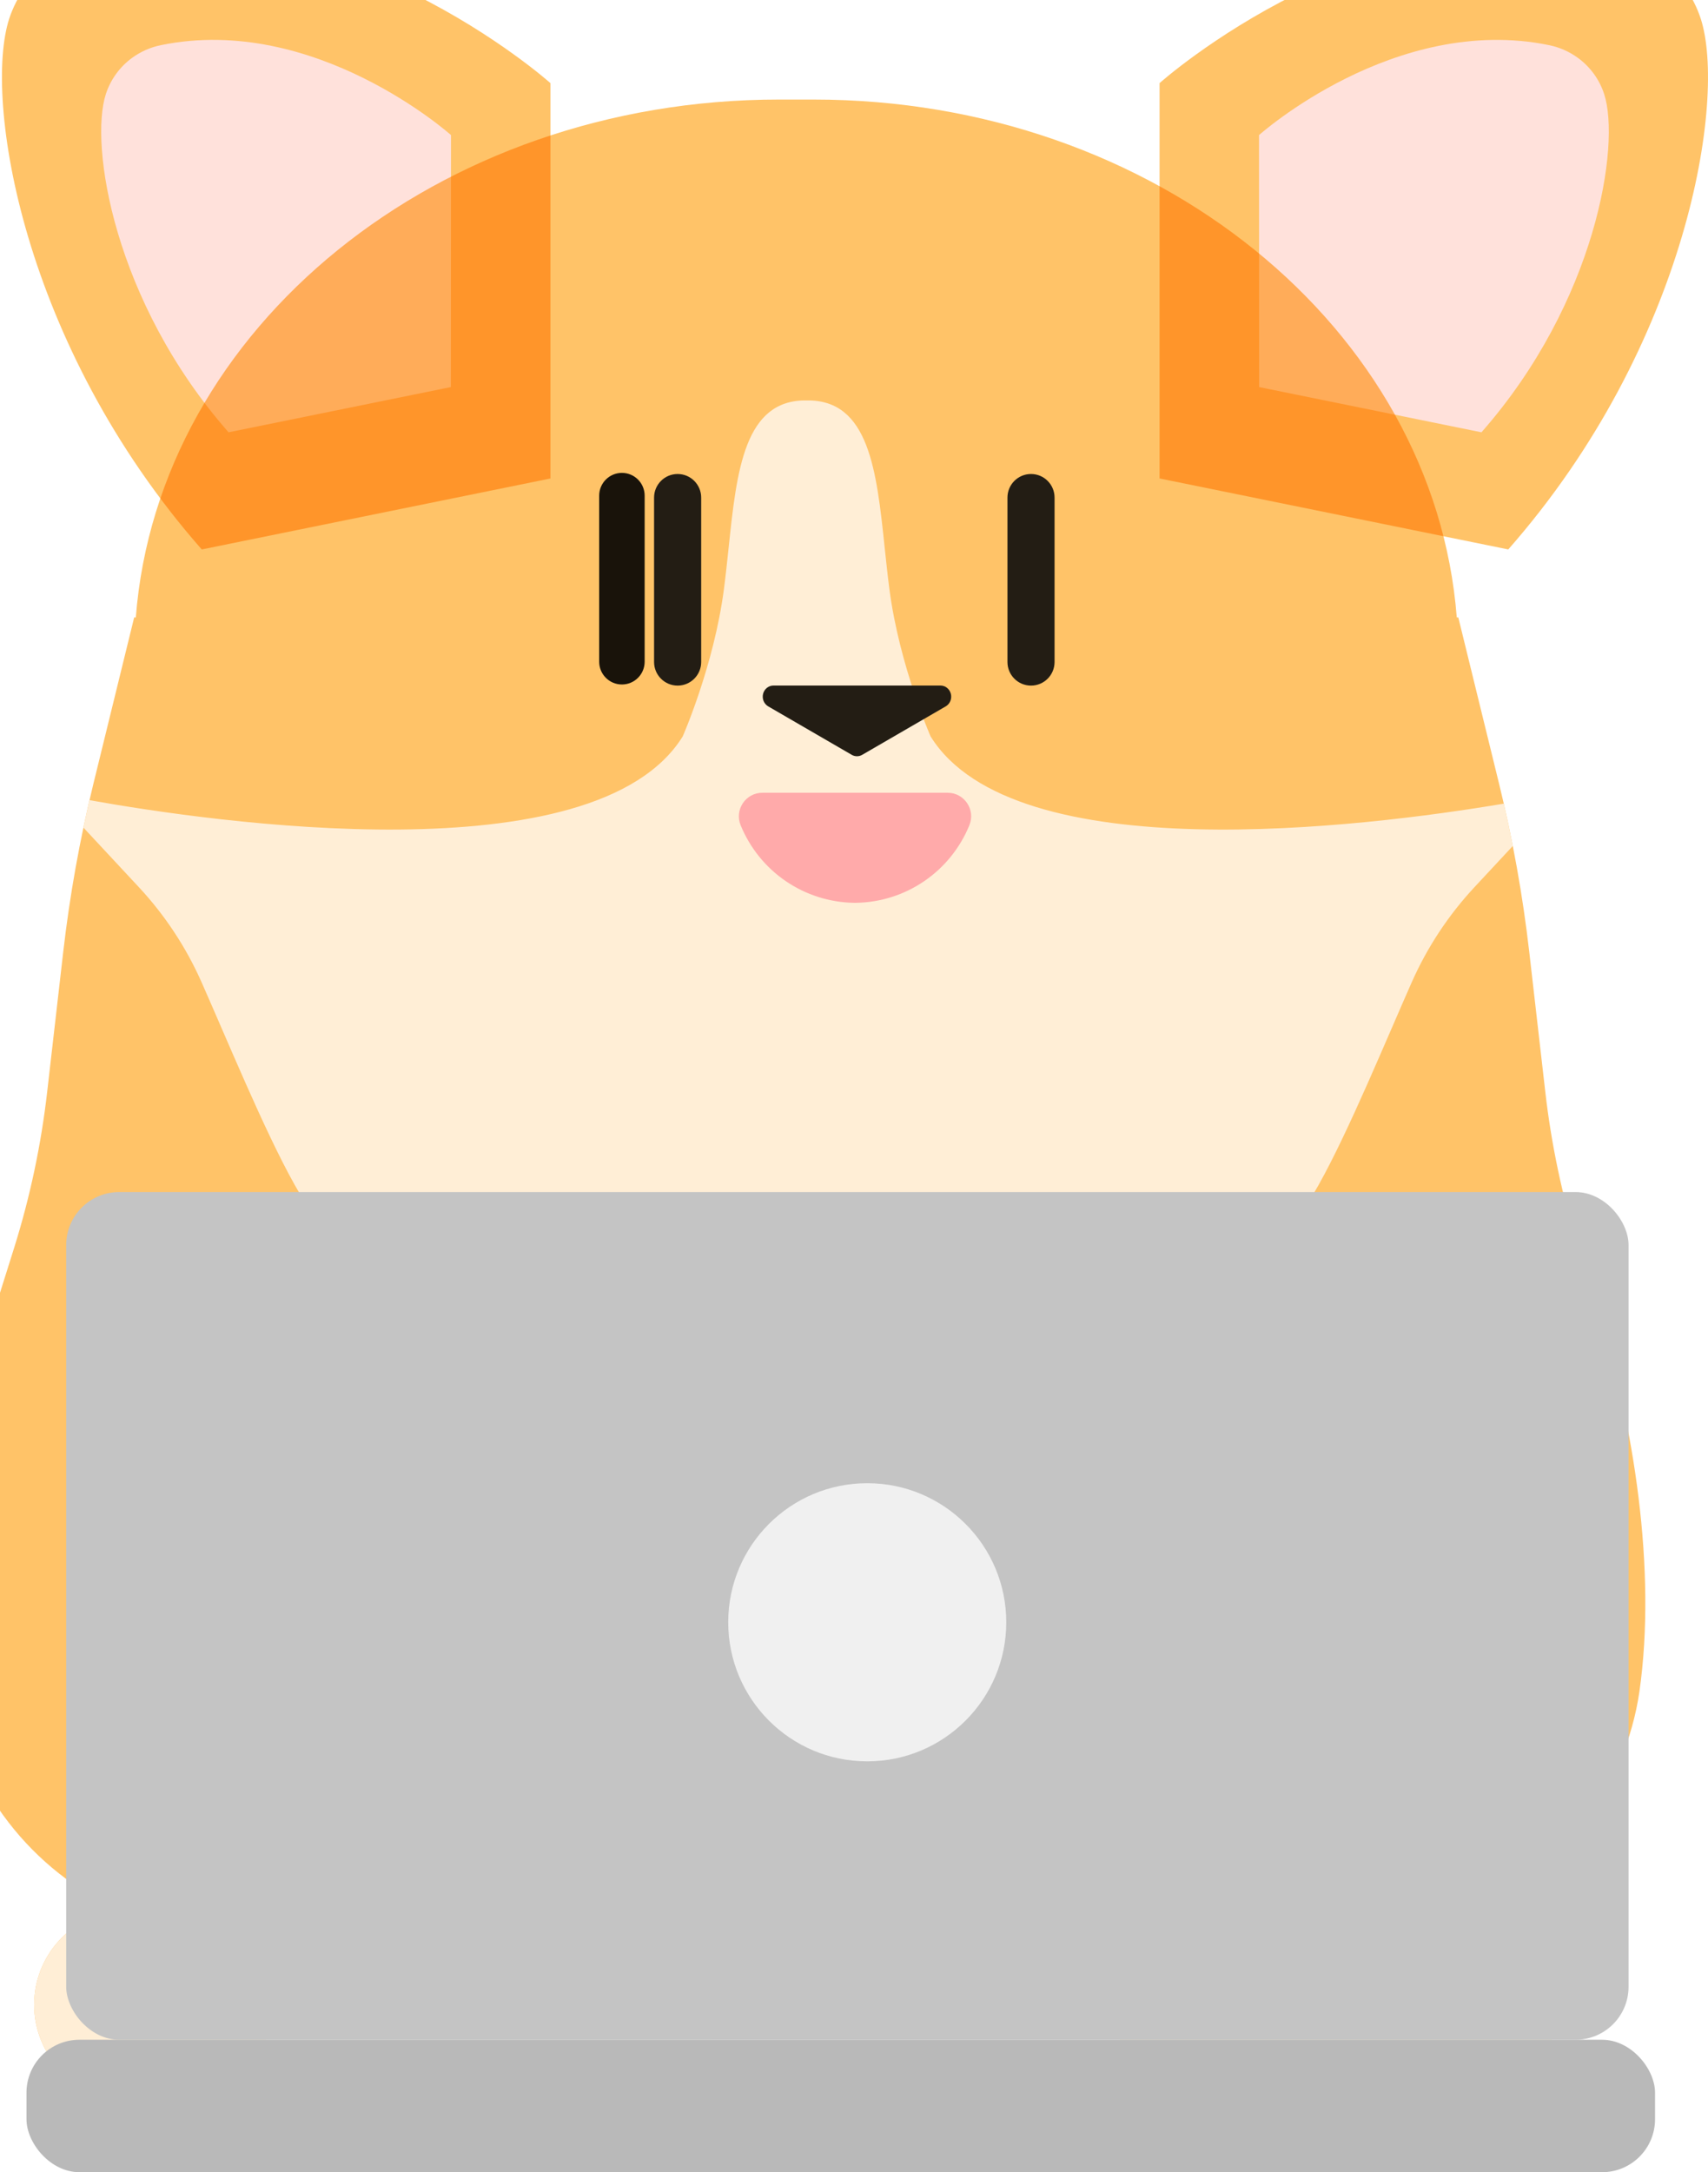 <svg width="129" height="164" viewBox="0 0 129 164" fill="none" xmlns="http://www.w3.org/2000/svg">
<path d="M46.974 35.703H46.969C46.022 35.703 45.254 36.473 45.254 37.423V49.958C45.254 50.908 46.022 51.678 46.969 51.678H46.974C47.921 51.678 48.689 50.908 48.689 49.958V37.423C48.689 36.473 47.921 35.703 46.974 35.703Z" fill="#191919"/>
<g filter="url(#filter0_i)">
<g filter="url(#filter1_i)">
<path d="M41.572 11.276C41.572 11.276 25.479 -3.12 7.232 0.622C5.992 0.873 4.821 1.389 3.798 2.134C2.34 3.204 1.253 4.706 0.69 6.427C-1.24 12.432 1.612 30.989 15.238 46.483L41.572 41.125V11.276Z" fill="#FFC368"/>
<path d="M34.063 15.199C34.063 15.199 23.805 6.02 12.159 8.407C11.369 8.567 10.623 8.896 9.972 9.372C9.041 10.052 8.348 11.009 7.993 12.107C6.753 15.924 8.576 27.763 17.263 37.638L34.05 34.224L34.063 15.199Z" fill="#FFE1DB"/>
</g>
<g filter="url(#filter2_i)">
<path d="M87.579 11.275C87.579 11.275 103.672 -3.121 121.919 0.621C123.159 0.872 124.33 1.388 125.353 2.133C126.812 3.202 127.898 4.704 128.457 6.427C130.387 12.41 127.54 30.988 113.914 46.482L87.579 41.124V11.275Z" fill="#FFC368"/>
<path d="M95.089 15.2C95.089 15.2 105.347 6.021 116.993 8.408C117.783 8.568 118.528 8.897 119.179 9.373C120.11 10.053 120.803 11.01 121.159 12.108C122.399 15.925 120.576 27.764 111.889 37.639L95.101 34.225L95.089 15.2Z" fill="#FFE1DB"/>
</g>
</g>
<g filter="url(#filter3_i)">
<path d="M88.377 149.396C88.194 150.031 88.101 150.688 88.1 151.348C88.1 153.242 88.85 155.059 90.186 156.398C91.521 157.738 93.332 158.491 95.221 158.492H114.567C115.502 158.492 116.429 158.307 117.293 157.948C118.157 157.589 118.942 157.063 119.604 156.4C120.265 155.736 120.789 154.948 121.147 154.082C121.505 153.215 121.688 152.286 121.688 151.348C121.688 149.566 121.023 147.849 119.823 146.533C118.624 145.218 116.978 144.401 115.207 144.241C118.506 142.755 121.388 140.478 123.601 137.611C125.834 134.74 127.287 131.338 127.817 127.736C129.148 118.445 127.342 107.41 124.738 99.101L123.192 94.162C121.998 90.341 121.167 86.416 120.712 82.438L119.501 71.879C119.011 67.61 118.252 63.376 117.228 59.203L114.141 46.614H114.025C112.327 24.775 91.233 7.516 65.456 7.516C65.018 7.516 64.58 7.516 64.142 7.516C63.704 7.516 63.266 7.516 62.828 7.516C37.051 7.516 15.957 24.775 14.258 46.614H14.134L11.047 59.203C10.024 63.376 9.265 67.61 8.774 71.879L7.563 82.438C7.108 86.416 6.278 90.341 5.083 94.162L3.53 99.101C0.926 107.389 -0.88 118.445 0.446 127.736C0.978 131.337 2.431 134.739 4.662 137.611C6.877 140.477 9.761 142.754 13.06 144.241C11.29 144.401 9.643 145.218 8.444 146.533C7.245 147.849 6.58 149.566 6.58 151.348C6.579 152.286 6.763 153.215 7.12 154.082C7.478 154.948 8.002 155.736 8.664 156.4C9.325 157.063 10.11 157.589 10.975 157.948C11.839 158.307 12.765 158.492 13.7 158.492H33.063C34.953 158.492 36.765 157.74 38.101 156.4C39.437 155.06 40.188 153.243 40.188 151.348C40.187 150.688 40.094 150.031 39.911 149.396L55.616 151.427C62.299 152.459 67.031 152.629 73.338 151.427L88.377 149.396Z" fill="#FFC368"/>
<path fill-rule="evenodd" clip-rule="evenodd" d="M88.101 151.348C88.101 150.688 88.194 150.031 88.377 149.396L73.338 151.427C67.031 152.629 62.299 152.459 55.616 151.427L39.911 149.396C40.095 150.031 40.188 150.688 40.188 151.348C40.188 153.243 39.438 155.06 38.102 156.4C36.765 157.74 34.953 158.492 33.063 158.492H13.701C12.765 158.492 11.839 158.308 10.975 157.949C10.111 157.589 9.326 157.063 8.664 156.4C8.003 155.736 7.479 154.949 7.121 154.082C6.763 153.215 6.58 152.286 6.58 151.348C6.58 149.566 7.245 147.849 8.444 146.534C9.644 145.218 11.29 144.401 13.06 144.241C13.06 144.241 13.059 144.241 13.059 144.241C28.474 143.523 59.918 140.074 56.276 123.813C54.005 113.64 43.035 104.765 35.156 98.391L35.156 98.391C31.953 95.8 29.261 93.621 27.871 91.937C25.902 89.553 23.078 83.033 20.717 77.583C20.189 76.363 19.684 75.197 19.217 74.143C18.05 71.513 16.455 69.096 14.497 66.991L10.3 62.484C10.446 61.792 10.599 61.102 10.759 60.412C20.069 62.077 48.924 66.262 55.561 55.604C55.561 55.604 57.919 50.264 58.675 44.483C58.811 43.448 58.921 42.398 59.03 41.363C59.643 35.537 60.21 30.156 64.925 30.233C69.64 30.156 70.206 35.537 70.819 41.363L70.819 41.363C70.928 42.399 71.039 43.448 71.174 44.483C71.93 50.264 74.288 55.604 74.288 55.604C80.598 65.737 106.993 62.453 117.578 60.675C117.822 61.736 118.049 62.801 118.258 63.87L115.352 66.991C113.394 69.096 111.799 71.513 110.632 74.143C110.165 75.197 109.66 76.363 109.132 77.583L109.132 77.583C106.771 83.033 103.947 89.554 101.978 91.937C100.589 93.621 97.896 95.8 94.693 98.391C86.814 104.765 75.844 113.64 73.573 123.813C70.04 139.588 99.528 143.306 115.367 144.169C115.314 144.193 115.261 144.217 115.208 144.241C116.978 144.401 118.625 145.218 119.824 146.534C121.023 147.849 121.688 149.566 121.688 151.348C121.689 152.286 121.505 153.215 121.147 154.082C120.79 154.949 120.265 155.736 119.604 156.4C118.943 157.063 118.158 157.589 117.293 157.949C116.429 158.308 115.503 158.492 114.567 158.492H95.222C93.332 158.491 91.521 157.738 90.186 156.398C88.851 155.059 88.101 153.242 88.101 151.348Z" fill="#FFEED6"/>
</g>
<g filter="url(#filter4_di)">
<path d="M26.311 136.161V143.62C24.533 144.429 23.084 145.824 22.206 147.572C21.327 149.32 21.072 151.318 21.482 153.232C21.891 155.146 22.942 156.862 24.459 158.095C25.976 159.328 27.867 160.003 29.82 160.009H47.926C50.195 160.008 52.371 159.104 53.975 157.494C55.58 155.885 56.481 153.703 56.481 151.427V127.873L26.311 136.161Z" fill="#FFFDF8"/>
</g>
<path d="M51.181 35.787H51.177C50.196 35.787 49.4 36.585 49.4 37.569V49.98C49.4 50.964 50.196 51.762 51.177 51.762H51.181C52.163 51.762 52.958 50.964 52.958 49.98V37.569C52.958 36.585 52.163 35.787 51.181 35.787Z" fill="#231D14"/>
<path d="M77.871 35.787H77.867C76.885 35.787 76.09 36.585 76.09 37.569V49.98C76.09 50.964 76.885 51.762 77.867 51.762H77.871C78.853 51.762 79.648 50.964 79.648 49.98V37.569C79.648 36.585 78.853 35.787 77.871 35.787Z" fill="#231D14"/>
<path d="M64.327 56.988L58.017 53.329C57.862 53.237 57.74 53.096 57.67 52.925C57.601 52.754 57.588 52.564 57.633 52.385C57.678 52.206 57.779 52.047 57.921 51.934C58.062 51.82 58.235 51.758 58.414 51.758H71.034C71.213 51.758 71.386 51.82 71.528 51.934C71.669 52.047 71.77 52.206 71.815 52.385C71.86 52.564 71.847 52.754 71.778 52.925C71.708 53.096 71.586 53.237 71.431 53.329L65.121 56.988C65 57.059 64.863 57.096 64.724 57.096C64.585 57.096 64.448 57.059 64.327 56.988Z" fill="#231D14"/>
<path d="M57.581 59.853C56.313 59.853 55.453 61.145 55.942 62.315C56.642 64.022 57.826 65.487 59.347 66.526C60.869 67.565 62.661 68.134 64.502 68.162H64.65C66.491 68.134 68.283 67.565 69.805 66.526C71.326 65.487 72.51 64.022 73.21 62.315C73.699 61.145 72.839 59.853 71.571 59.853H57.581Z" fill="#FFAAAA"/>
<rect x="5" y="90" width="118" height="64" rx="4" fill="#C4C4C4"/>
<rect x="2" y="154" width="123" height="10" rx="4" fill="#B9B9B9"/>
<circle cx="65.5" cy="122.481" r="10.5" fill="#F0F0F0"/>
<defs>
<filter id="filter0_i" x="0.147" y="-2" width="128.853" height="48.483" filterUnits="userSpaceOnUse" color-interpolation-filters="sRGB">
<feFlood flood-opacity="0" result="BackgroundImageFix"/>
<feBlend mode="normal" in="SourceGraphic" in2="BackgroundImageFix" result="shape"/>
<feColorMatrix in="SourceAlpha" type="matrix" values="0 0 0 0 0 0 0 0 0 0 0 0 0 0 0 0 0 0 127 0" result="hardAlpha"/>
<feOffset dy="-2"/>
<feGaussianBlur stdDeviation="4"/>
<feComposite in2="hardAlpha" operator="arithmetic" k2="-1" k3="1"/>
<feColorMatrix type="matrix" values="0 0 0 0 1 0 0 0 0 0.682 0 0 0 0 0.388 0 0 0 1 0"/>
<feBlend mode="multiply" in2="shape" result="effect1_innerShadow"/>
</filter>
<filter id="filter1_i" x="0.147" y="-2.999" width="41.425" height="49.482" filterUnits="userSpaceOnUse" color-interpolation-filters="sRGB">
<feFlood flood-opacity="0" result="BackgroundImageFix"/>
<feBlend mode="normal" in="SourceGraphic" in2="BackgroundImageFix" result="shape"/>
<feColorMatrix in="SourceAlpha" type="matrix" values="0 0 0 0 0 0 0 0 0 0 0 0 0 0 0 0 0 0 127 0" result="hardAlpha"/>
<feOffset dy="-3"/>
<feGaussianBlur stdDeviation="13.5"/>
<feComposite in2="hardAlpha" operator="arithmetic" k2="-1" k3="1"/>
<feColorMatrix type="matrix" values="0 0 0 0 1 0 0 0 0 0.675 0 0 0 0 0.286 0 0 0 0.18 0"/>
<feBlend mode="multiply" in2="shape" result="effect1_innerShadow"/>
</filter>
<filter id="filter2_i" x="87.579" y="-3" width="41.421" height="49.482" filterUnits="userSpaceOnUse" color-interpolation-filters="sRGB">
<feFlood flood-opacity="0" result="BackgroundImageFix"/>
<feBlend mode="normal" in="SourceGraphic" in2="BackgroundImageFix" result="shape"/>
<feColorMatrix in="SourceAlpha" type="matrix" values="0 0 0 0 0 0 0 0 0 0 0 0 0 0 0 0 0 0 127 0" result="hardAlpha"/>
<feOffset dy="-3"/>
<feGaussianBlur stdDeviation="13.5"/>
<feComposite in2="hardAlpha" operator="arithmetic" k2="-1" k3="1"/>
<feColorMatrix type="matrix" values="0 0 0 0 1 0 0 0 0 0.675 0 0 0 0 0.286 0 0 0 0.18 0"/>
<feBlend mode="multiply" in2="shape" result="effect1_innerShadow"/>
</filter>
<filter id="filter3_i" x="-4" y="7.516" width="132.266" height="150.977" filterUnits="userSpaceOnUse" color-interpolation-filters="sRGB">
<feFlood flood-opacity="0" result="BackgroundImageFix"/>
<feBlend mode="normal" in="SourceGraphic" in2="BackgroundImageFix" result="shape"/>
<feColorMatrix in="SourceAlpha" type="matrix" values="0 0 0 0 0 0 0 0 0 0 0 0 0 0 0 0 0 0 127 0" result="hardAlpha"/>
<feOffset dx="-4"/>
<feGaussianBlur stdDeviation="11.5"/>
<feComposite in2="hardAlpha" operator="arithmetic" k2="-1" k3="1"/>
<feColorMatrix type="matrix" values="0 0 0 0 1 0 0 0 0 0.707 0 0 0 0 0.263 0 0 0 1 0"/>
<feBlend mode="multiply" in2="shape" result="effect1_innerShadow"/>
</filter>
<filter id="filter4_di" x="18.291" y="125.873" width="39.19" height="37.136" filterUnits="userSpaceOnUse" color-interpolation-filters="sRGB">
<feFlood flood-opacity="0" result="BackgroundImageFix"/>
<feColorMatrix in="SourceAlpha" type="matrix" values="0 0 0 0 0 0 0 0 0 0 0 0 0 0 0 0 0 0 127 0" result="hardAlpha"/>
<feOffset dx="-1" dy="1"/>
<feGaussianBlur stdDeviation="1"/>
<feColorMatrix type="matrix" values="0 0 0 0 1 0 0 0 0 0.737 0 0 0 0 0.373 0 0 0 0.32 0"/>
<feBlend mode="multiply" in2="BackgroundImageFix" result="effect1_dropShadow"/>
<feBlend mode="normal" in="SourceGraphic" in2="effect1_dropShadow" result="shape"/>
<feColorMatrix in="SourceAlpha" type="matrix" values="0 0 0 0 0 0 0 0 0 0 0 0 0 0 0 0 0 0 127 0" result="hardAlpha"/>
<feOffset dx="-1" dy="-2"/>
<feGaussianBlur stdDeviation="4.5"/>
<feComposite in2="hardAlpha" operator="arithmetic" k2="-1" k3="1"/>
<feColorMatrix type="matrix" values="0 0 0 0 1 0 0 0 0 0.765 0 0 0 0 0.408 0 0 0 0.44 0"/>
<feBlend mode="normal" in2="shape" result="effect2_innerShadow"/>
</filter>
</defs>
</svg>
